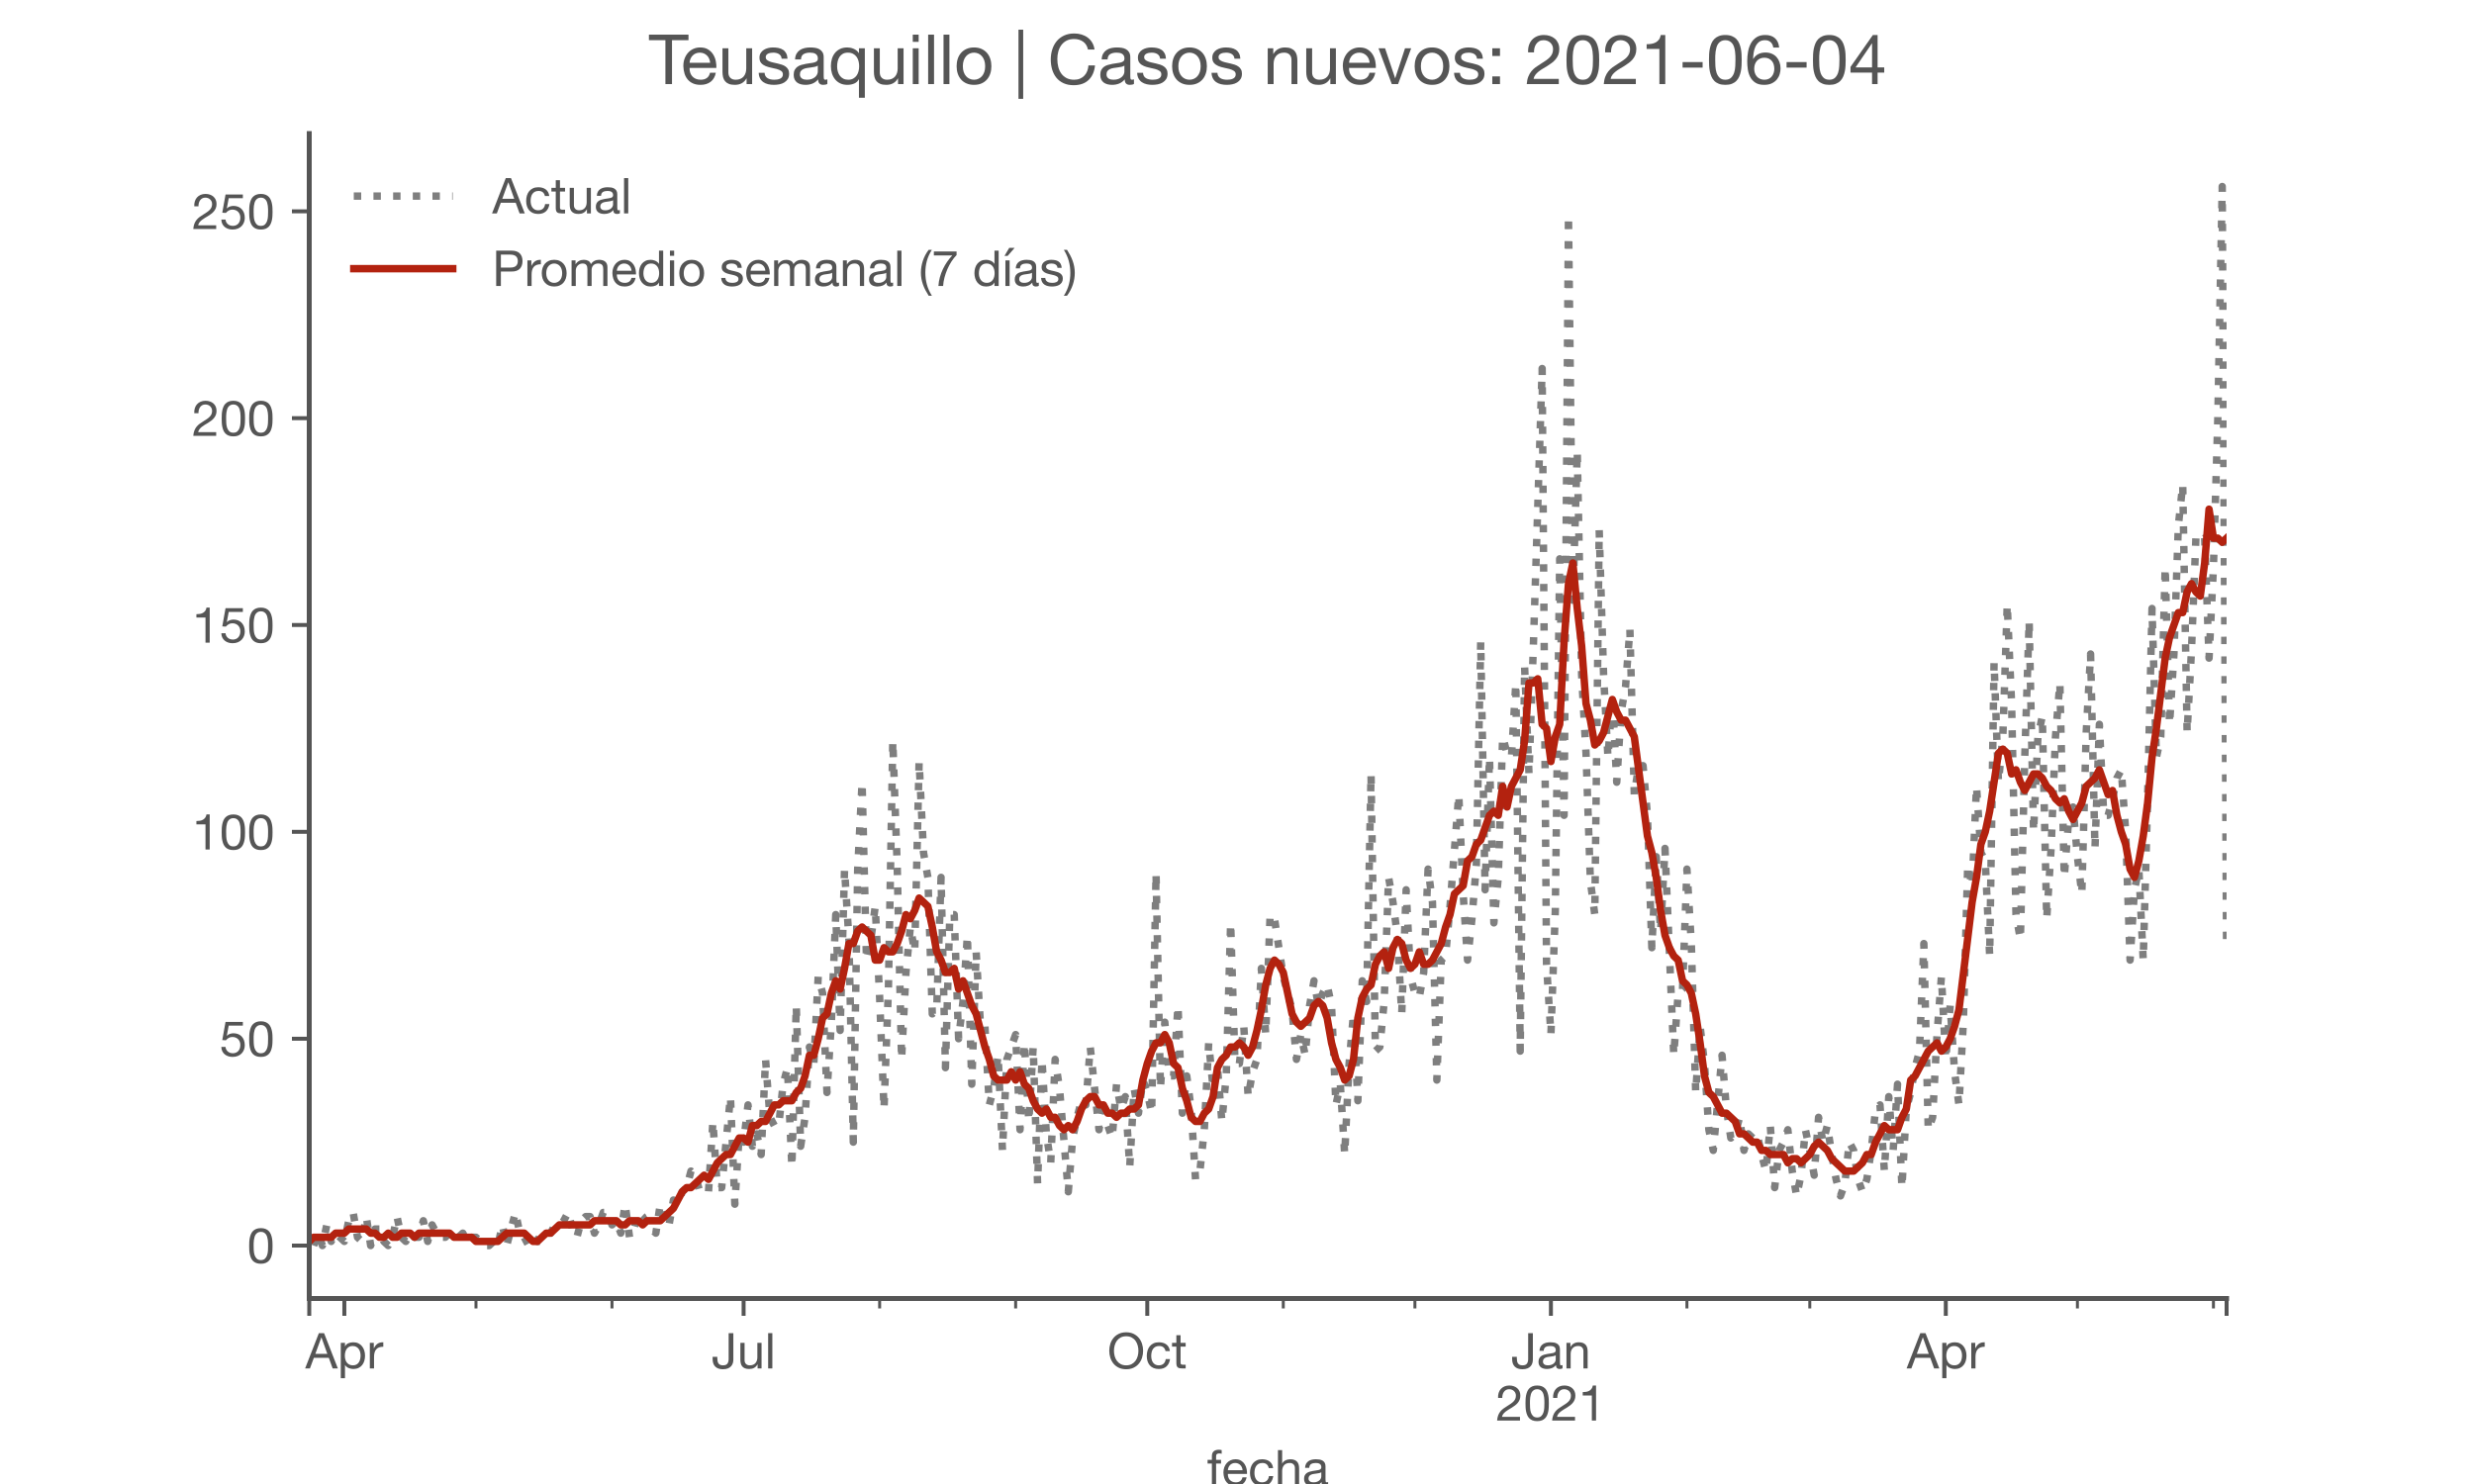 <?xml version="1.0" encoding="utf-8" standalone="no"?>
<!DOCTYPE svg PUBLIC "-//W3C//DTD SVG 1.1//EN"
  "http://www.w3.org/Graphics/SVG/1.1/DTD/svg11.dtd">
<!-- Created with matplotlib (https://matplotlib.org/) -->
<svg height="300pt" version="1.1" viewBox="0 0 500 300" width="500pt" xmlns="http://www.w3.org/2000/svg" xmlns:xlink="http://www.w3.org/1999/xlink">
 <defs>
  <style type="text/css">*{stroke-linecap:butt;stroke-linejoin:round;}</style>
 </defs>
 <g id="figure_1">
  <g id="patch_1">
   <path d="M 0 300 
L 500 300 
L 500 0 
L 0 0 
z
" style="fill:#ffffff;"/>
  </g>
  <g id="axes_1">
   <g id="patch_2">
    <path d="M 62.5 262.5 
L 450 262.5 
L 450 27 
L 62.5 27 
z
" style="fill:#ffffff;"/>
   </g>
   <g id="matplotlib.axis_1">
    <g id="xtick_1">
     <g id="line2d_1">
      <defs>
       <path d="M 0 0 
L 0 3.5 
" id="m6ef1619495" style="stroke:#555555;stroke-width:0.8;"/>
      </defs>
      <g>
       <use style="fill:#555555;stroke:#555555;stroke-width:0.8;" x="62.5" xlink:href="#m6ef1619495" y="262.5"/>
      </g>
     </g>
    </g>
    <g id="xtick_2">
     <g id="line2d_2">
      <g>
       <use style="fill:#555555;stroke:#555555;stroke-width:0.8;" x="69.594" xlink:href="#m6ef1619495" y="262.5"/>
      </g>
     </g>
     <g id="text_1">
      <!-- Apr -->
      <g style="fill:#555555;" transform="translate(61.724 276.641)scale(0.1 -0.1)">
       <defs>
        <path d="M 20.094 29.5 
L 32.203 62.797 
L 32.406 62.797 
L 44.297 29.5 
z
M 27.203 71.406 
L -0.594 0 
L 9.094 0 
L 17.094 21.5 
L 47.297 21.5 
L 55.094 0 
L 65.594 0 
L 37.703 71.406 
z
" id="HelveticaNeue-65"/>
        <path d="M 6.703 51.703 
L 6.703 -19.703 
L 15.203 -19.703 
L 15.203 6.906 
L 15.406 6.906 
Q 16.797 4.594 18.844 3.047 
Q 20.906 1.5 23.203 0.594 
Q 25.5 -0.297 27.844 -0.688 
Q 30.203 -1.094 32.094 -1.094 
Q 38 -1.094 42.453 1 
Q 46.906 3.094 49.844 6.75 
Q 52.797 10.406 54.25 15.297 
Q 55.703 20.203 55.703 25.703 
Q 55.703 31.203 54.203 36.094 
Q 52.703 41 49.75 44.75 
Q 46.797 48.5 42.344 50.703 
Q 37.906 52.906 31.906 52.906 
Q 26.5 52.906 22 50.953 
Q 17.5 49 15.406 44.703 
L 15.203 44.703 
L 15.203 51.703 
z
M 46.703 26.297 
Q 46.703 22.5 45.891 18.891 
Q 45.094 15.297 43.297 12.5 
Q 41.5 9.703 38.547 8 
Q 35.594 6.297 31.203 6.297 
Q 26.797 6.297 23.688 7.938 
Q 20.594 9.594 18.641 12.297 
Q 16.703 15 15.797 18.547 
Q 14.906 22.094 14.906 25.906 
Q 14.906 29.5 15.75 33 
Q 16.594 36.5 18.5 39.25 
Q 20.406 42 23.406 43.703 
Q 26.406 45.406 30.703 45.406 
Q 34.797 45.406 37.844 43.797 
Q 40.906 42.203 42.844 39.5 
Q 44.797 36.797 45.75 33.344 
Q 46.703 29.906 46.703 26.297 
z
" id="HelveticaNeue-112"/>
        <path d="M 6.094 51.703 
L 6.094 0 
L 14.594 0 
L 14.594 23 
Q 14.594 28 15.594 31.844 
Q 16.594 35.703 18.797 38.391 
Q 21 41.094 24.594 42.5 
Q 28.203 43.906 33.297 43.906 
L 33.297 52.906 
Q 26.406 53.094 21.906 50.094 
Q 17.406 47.094 14.297 40.797 
L 14.094 40.797 
L 14.094 51.703 
z
" id="HelveticaNeue-114"/>
       </defs>
       <use xlink:href="#HelveticaNeue-65"/>
       <use x="64.8" xlink:href="#HelveticaNeue-112"/>
       <use x="124.1" xlink:href="#HelveticaNeue-114"/>
      </g>
     </g>
    </g>
    <g id="xtick_3">
     <g id="line2d_3">
      <g>
       <use style="fill:#555555;stroke:#555555;stroke-width:0.8;" x="150.286" xlink:href="#m6ef1619495" y="262.5"/>
      </g>
     </g>
     <g id="text_2">
      <!-- Jul -->
      <g style="fill:#555555;" transform="translate(143.801 276.641)scale(0.1 -0.1)">
       <defs>
        <path d="M 44.094 17.797 
L 44.094 71.406 
L 34.594 71.406 
L 34.594 19.203 
Q 34.594 13.297 32.141 9.797 
Q 29.703 6.297 23.203 6.297 
Q 19.703 6.297 17.453 7.344 
Q 15.203 8.406 13.953 10.297 
Q 12.703 12.203 12.203 14.797 
Q 11.703 17.406 11.703 20.5 
L 11.703 23.5 
L 2.203 23.5 
L 2.203 19.094 
Q 2.203 8.906 7.594 3.656 
Q 13 -1.594 23 -1.594 
Q 29 -1.594 33.047 0.047 
Q 37.094 1.703 39.547 4.453 
Q 42 7.203 43.047 10.703 
Q 44.094 14.203 44.094 17.797 
z
" id="HelveticaNeue-74"/>
        <path d="M 49.203 0 
L 49.203 51.703 
L 40.703 51.703 
L 40.703 22.5 
Q 40.703 19 39.75 16.047 
Q 38.797 13.094 36.891 10.891 
Q 35 8.703 32.141 7.5 
Q 29.297 6.297 25.406 6.297 
Q 20.5 6.297 17.703 9.094 
Q 14.906 11.906 14.906 16.703 
L 14.906 51.703 
L 6.406 51.703 
L 6.406 17.703 
Q 6.406 13.5 7.25 10.047 
Q 8.094 6.594 10.188 4.094 
Q 12.297 1.594 15.688 0.25 
Q 19.094 -1.094 24.203 -1.094 
Q 29.906 -1.094 34.094 1.156 
Q 38.297 3.406 41 8.203 
L 41.203 8.203 
L 41.203 0 
z
" id="HelveticaNeue-117"/>
        <path d="M 6.906 71.406 
L 6.906 0 
L 15.406 0 
L 15.406 71.406 
z
" id="HelveticaNeue-108"/>
       </defs>
       <use xlink:href="#HelveticaNeue-74"/>
       <use x="51.9" xlink:href="#HelveticaNeue-117"/>
       <use x="107.5" xlink:href="#HelveticaNeue-108"/>
      </g>
     </g>
    </g>
    <g id="xtick_4">
     <g id="line2d_4">
      <g>
       <use style="fill:#555555;stroke:#555555;stroke-width:0.8;" x="231.865" xlink:href="#m6ef1619495" y="262.5"/>
      </g>
     </g>
     <g id="text_3">
      <!-- Oct -->
      <g style="fill:#555555;" transform="translate(223.805 276.641)scale(0.1 -0.1)">
       <defs>
        <path d="M 13.297 35.703 
Q 13.297 41.094 14.688 46.344 
Q 16.094 51.594 19.094 55.797 
Q 22.094 60 26.797 62.547 
Q 31.5 65.094 38 65.094 
Q 44.5 65.094 49.203 62.547 
Q 53.906 60 56.906 55.797 
Q 59.906 51.594 61.297 46.344 
Q 62.703 41.094 62.703 35.703 
Q 62.703 30.297 61.297 25.047 
Q 59.906 19.797 56.906 15.594 
Q 53.906 11.406 49.203 8.844 
Q 44.5 6.297 38 6.297 
Q 31.5 6.297 26.797 8.844 
Q 22.094 11.406 19.094 15.594 
Q 16.094 19.797 14.688 25.047 
Q 13.297 30.297 13.297 35.703 
z
M 3.797 35.703 
Q 3.797 28.406 5.938 21.656 
Q 8.094 14.906 12.391 9.703 
Q 16.703 4.5 23.094 1.453 
Q 29.5 -1.594 38 -1.594 
Q 46.5 -1.594 52.891 1.453 
Q 59.297 4.5 63.594 9.703 
Q 67.906 14.906 70.047 21.656 
Q 72.203 28.406 72.203 35.703 
Q 72.203 43 70.047 49.75 
Q 67.906 56.5 63.594 61.703 
Q 59.297 66.906 52.891 70 
Q 46.5 73.094 38 73.094 
Q 29.5 73.094 23.094 70 
Q 16.703 66.906 12.391 61.703 
Q 8.094 56.5 5.938 49.75 
Q 3.797 43 3.797 35.703 
z
" id="HelveticaNeue-79"/>
        <path d="M 41.5 35.094 
L 50.297 35.094 
Q 49.797 39.703 47.891 43.047 
Q 46 46.406 43.047 48.594 
Q 40.094 50.797 36.25 51.844 
Q 32.406 52.906 28 52.906 
Q 21.906 52.906 17.297 50.75 
Q 12.703 48.594 9.641 44.844 
Q 6.594 41.094 5.094 36.047 
Q 3.594 31 3.594 25.203 
Q 3.594 19.406 5.141 14.547 
Q 6.703 9.703 9.75 6.203 
Q 12.797 2.703 17.344 0.797 
Q 21.906 -1.094 27.797 -1.094 
Q 37.703 -1.094 43.453 4.094 
Q 49.203 9.297 50.594 18.906 
L 41.906 18.906 
Q 41.094 12.906 37.547 9.594 
Q 34 6.297 27.703 6.297 
Q 23.703 6.297 20.797 7.891 
Q 17.906 9.5 16.094 12.141 
Q 14.297 14.797 13.438 18.188 
Q 12.594 21.594 12.594 25.203 
Q 12.594 29.094 13.391 32.75 
Q 14.203 36.406 16.047 39.203 
Q 17.906 42 21 43.703 
Q 24.094 45.406 28.703 45.406 
Q 34.094 45.406 37.297 42.703 
Q 40.5 40 41.5 35.094 
z
" id="HelveticaNeue-99"/>
        <path d="M 18.203 51.703 
L 18.203 67.203 
L 9.703 67.203 
L 9.703 51.703 
L 0.906 51.703 
L 0.906 44.203 
L 9.703 44.203 
L 9.703 11.297 
Q 9.703 7.703 10.391 5.5 
Q 11.094 3.297 12.547 2.094 
Q 14 0.906 16.344 0.453 
Q 18.703 0 22 0 
L 28.5 0 
L 28.5 7.5 
L 24.594 7.5 
Q 22.594 7.5 21.344 7.641 
Q 20.094 7.797 19.391 8.297 
Q 18.703 8.797 18.453 9.688 
Q 18.203 10.594 18.203 12.094 
L 18.203 44.203 
L 28.5 44.203 
L 28.5 51.703 
z
" id="HelveticaNeue-116"/>
       </defs>
       <use xlink:href="#HelveticaNeue-79"/>
       <use x="76" xlink:href="#HelveticaNeue-99"/>
       <use x="129.7" xlink:href="#HelveticaNeue-116"/>
      </g>
     </g>
    </g>
    <g id="xtick_5">
     <g id="line2d_5">
      <g>
       <use style="fill:#555555;stroke:#555555;stroke-width:0.8;" x="313.444" xlink:href="#m6ef1619495" y="262.5"/>
      </g>
     </g>
     <g id="text_4">
      <!-- Jan -->
      <g style="fill:#555555;" transform="translate(305.384 276.641)scale(0.1 -0.1)">
       <defs>
        <path d="M 52.203 0.203 
Q 50 -1.094 46.094 -1.094 
Q 42.797 -1.094 40.844 0.75 
Q 38.906 2.594 38.906 6.797 
Q 35.406 2.594 30.75 0.75 
Q 26.094 -1.094 20.703 -1.094 
Q 17.203 -1.094 14.047 -0.297 
Q 10.906 0.5 8.594 2.203 
Q 6.297 3.906 4.938 6.656 
Q 3.594 9.406 3.594 13.297 
Q 3.594 17.703 5.094 20.5 
Q 6.594 23.297 9.047 25.047 
Q 11.5 26.797 14.641 27.688 
Q 17.797 28.594 21.094 29.203 
Q 24.594 29.906 27.75 30.25 
Q 30.906 30.594 33.297 31.25 
Q 35.703 31.906 37.094 33.156 
Q 38.5 34.406 38.5 36.797 
Q 38.5 39.594 37.453 41.297 
Q 36.406 43 34.75 43.891 
Q 33.094 44.797 31.047 45.094 
Q 29 45.406 27 45.406 
Q 21.594 45.406 18 43.344 
Q 14.406 41.297 14.094 35.594 
L 5.594 35.594 
Q 5.797 40.406 7.594 43.703 
Q 9.406 47 12.406 49.047 
Q 15.406 51.094 19.25 52 
Q 23.094 52.906 27.5 52.906 
Q 31 52.906 34.453 52.406 
Q 37.906 51.906 40.703 50.344 
Q 43.5 48.797 45.203 46 
Q 46.906 43.203 46.906 38.703 
L 46.906 12.094 
Q 46.906 9.094 47.25 7.688 
Q 47.594 6.297 49.594 6.297 
Q 50.703 6.297 52.203 6.797 
z
M 38.406 26.703 
Q 36.797 25.5 34.188 24.953 
Q 31.594 24.406 28.75 24.047 
Q 25.906 23.703 23 23.25 
Q 20.094 22.797 17.797 21.797 
Q 15.5 20.797 14.047 18.938 
Q 12.594 17.094 12.594 13.906 
Q 12.594 11.797 13.438 10.344 
Q 14.297 8.906 15.641 8 
Q 17 7.094 18.797 6.688 
Q 20.594 6.297 22.594 6.297 
Q 26.797 6.297 29.797 7.438 
Q 32.797 8.594 34.688 10.344 
Q 36.594 12.094 37.5 14.141 
Q 38.406 16.203 38.406 18 
z
" id="HelveticaNeue-97"/>
        <path d="M 6.406 51.703 
L 6.406 0 
L 14.906 0 
L 14.906 29.203 
Q 14.906 32.703 15.844 35.641 
Q 16.797 38.594 18.688 40.797 
Q 20.594 43 23.438 44.203 
Q 26.297 45.406 30.203 45.406 
Q 35.094 45.406 37.891 42.594 
Q 40.703 39.797 40.703 35 
L 40.703 0 
L 49.203 0 
L 49.203 34 
Q 49.203 38.203 48.344 41.641 
Q 47.5 45.094 45.391 47.594 
Q 43.297 50.094 39.891 51.5 
Q 36.5 52.906 31.406 52.906 
Q 19.906 52.906 14.594 43.5 
L 14.406 43.5 
L 14.406 51.703 
z
" id="HelveticaNeue-110"/>
       </defs>
       <use xlink:href="#HelveticaNeue-74"/>
       <use x="51.9" xlink:href="#HelveticaNeue-97"/>
       <use x="105.6" xlink:href="#HelveticaNeue-110"/>
      </g>
      <!-- 2021 -->
      <g style="fill:#555555;" transform="translate(302.325 287.18)scale(0.1 -0.1)">
       <defs>
        <path d="M 4.406 45.797 
L 12.906 45.797 
Q 12.797 49 13.547 52.141 
Q 14.297 55.297 16 57.797 
Q 17.703 60.297 20.344 61.844 
Q 23 63.406 26.703 63.406 
Q 29.5 63.406 32 62.5 
Q 34.5 61.594 36.344 59.891 
Q 38.203 58.203 39.297 55.844 
Q 40.406 53.5 40.406 50.594 
Q 40.406 46.906 39.25 44.094 
Q 38.094 41.297 35.844 38.891 
Q 33.594 36.5 30.188 34.141 
Q 26.797 31.797 22.297 29 
Q 18.594 26.797 15.188 24.297 
Q 11.797 21.797 9.094 18.5 
Q 6.406 15.203 4.656 10.75 
Q 2.906 6.297 2.406 0 
L 48.703 0 
L 48.703 7.5 
L 12.297 7.5 
Q 12.906 10.797 14.844 13.344 
Q 16.797 15.906 19.547 18.094 
Q 22.297 20.297 25.594 22.25 
Q 28.906 24.203 32.203 26.203 
Q 35.5 28.297 38.594 30.594 
Q 41.703 32.906 44.094 35.75 
Q 46.5 38.594 47.953 42.188 
Q 49.406 45.797 49.406 50.5 
Q 49.406 55.5 47.656 59.297 
Q 45.906 63.094 42.906 65.641 
Q 39.906 68.203 35.844 69.547 
Q 31.797 70.906 27.203 70.906 
Q 21.594 70.906 17.188 69 
Q 12.797 67.094 9.844 63.75 
Q 6.906 60.406 5.5 55.797 
Q 4.094 51.203 4.406 45.797 
z
" id="HelveticaNeue-50"/>
        <path d="M 13.203 34.906 
Q 13.203 37.5 13.25 40.641 
Q 13.297 43.797 13.75 46.938 
Q 14.203 50.094 15.047 53.094 
Q 15.906 56.094 17.547 58.344 
Q 19.203 60.594 21.703 62 
Q 24.203 63.406 27.797 63.406 
Q 31.406 63.406 33.906 62 
Q 36.406 60.594 38.047 58.344 
Q 39.703 56.094 40.547 53.094 
Q 41.406 50.094 41.844 46.938 
Q 42.297 43.797 42.344 40.641 
Q 42.406 37.5 42.406 34.906 
Q 42.406 30.906 42.156 25.953 
Q 41.906 21 40.547 16.641 
Q 39.203 12.297 36.203 9.297 
Q 33.203 6.297 27.797 6.297 
Q 22.406 6.297 19.406 9.297 
Q 16.406 12.297 15.047 16.641 
Q 13.703 21 13.453 25.953 
Q 13.203 30.906 13.203 34.906 
z
M 4.203 34.797 
Q 4.203 30.906 4.391 26.703 
Q 4.594 22.5 5.391 18.5 
Q 6.203 14.5 7.703 10.953 
Q 9.203 7.406 11.797 4.703 
Q 14.406 2 18.344 0.453 
Q 22.297 -1.094 27.797 -1.094 
Q 33.406 -1.094 37.297 0.453 
Q 41.203 2 43.797 4.703 
Q 46.406 7.406 47.906 10.953 
Q 49.406 14.5 50.203 18.5 
Q 51 22.5 51.203 26.703 
Q 51.406 30.906 51.406 34.797 
Q 51.406 38.703 51.203 42.891 
Q 51 47.094 50.203 51.094 
Q 49.406 55.094 47.906 58.688 
Q 46.406 62.297 43.797 65 
Q 41.203 67.703 37.25 69.297 
Q 33.297 70.906 27.797 70.906 
Q 22.297 70.906 18.344 69.297 
Q 14.406 67.703 11.797 65 
Q 9.203 62.297 7.703 58.688 
Q 6.203 55.094 5.391 51.094 
Q 4.594 47.094 4.391 42.891 
Q 4.203 38.703 4.203 34.797 
z
" id="HelveticaNeue-48"/>
        <path d="M 35.594 0 
L 35.594 70.906 
L 29.094 70.906 
Q 28.406 66.906 26.5 64.297 
Q 24.594 61.703 21.844 60.203 
Q 19.094 58.703 15.688 58.141 
Q 12.297 57.594 8.703 57.594 
L 8.703 50.797 
L 27.094 50.797 
L 27.094 0 
z
" id="HelveticaNeue-49"/>
       </defs>
       <use xlink:href="#HelveticaNeue-50"/>
       <use x="55.6" xlink:href="#HelveticaNeue-48"/>
       <use x="111.2" xlink:href="#HelveticaNeue-50"/>
       <use x="166.8" xlink:href="#HelveticaNeue-49"/>
      </g>
     </g>
    </g>
    <g id="xtick_6">
     <g id="line2d_6">
      <g>
       <use style="fill:#555555;stroke:#555555;stroke-width:0.8;" x="393.249" xlink:href="#m6ef1619495" y="262.5"/>
      </g>
     </g>
     <g id="text_5">
      <!-- Apr -->
      <g style="fill:#555555;" transform="translate(385.38 276.641)scale(0.1 -0.1)">
       <use xlink:href="#HelveticaNeue-65"/>
       <use x="64.8" xlink:href="#HelveticaNeue-112"/>
       <use x="124.1" xlink:href="#HelveticaNeue-114"/>
      </g>
     </g>
    </g>
    <g id="xtick_7">
     <g id="line2d_7">
      <g>
       <use style="fill:#555555;stroke:#555555;stroke-width:0.8;" x="450" xlink:href="#m6ef1619495" y="262.5"/>
      </g>
     </g>
    </g>
    <g id="xtick_8">
     <g id="line2d_8">
      <defs>
       <path d="M 0 0 
L 0 2 
" id="m4483b31ad2" style="stroke:#555555;stroke-width:0.6;"/>
      </defs>
      <g>
       <use style="fill:#555555;stroke:#555555;stroke-width:0.6;" x="96.196" xlink:href="#m4483b31ad2" y="262.5"/>
      </g>
     </g>
    </g>
    <g id="xtick_9">
     <g id="line2d_9">
      <g>
       <use style="fill:#555555;stroke:#555555;stroke-width:0.6;" x="123.684" xlink:href="#m4483b31ad2" y="262.5"/>
      </g>
     </g>
    </g>
    <g id="xtick_10">
     <g id="line2d_10">
      <g>
       <use style="fill:#555555;stroke:#555555;stroke-width:0.6;" x="177.775" xlink:href="#m4483b31ad2" y="262.5"/>
      </g>
     </g>
    </g>
    <g id="xtick_11">
     <g id="line2d_11">
      <g>
       <use style="fill:#555555;stroke:#555555;stroke-width:0.6;" x="205.263" xlink:href="#m4483b31ad2" y="262.5"/>
      </g>
     </g>
    </g>
    <g id="xtick_12">
     <g id="line2d_12">
      <g>
       <use style="fill:#555555;stroke:#555555;stroke-width:0.6;" x="259.354" xlink:href="#m4483b31ad2" y="262.5"/>
      </g>
     </g>
    </g>
    <g id="xtick_13">
     <g id="line2d_13">
      <g>
       <use style="fill:#555555;stroke:#555555;stroke-width:0.6;" x="285.955" xlink:href="#m4483b31ad2" y="262.5"/>
      </g>
     </g>
    </g>
    <g id="xtick_14">
     <g id="line2d_14">
      <g>
       <use style="fill:#555555;stroke:#555555;stroke-width:0.6;" x="340.932" xlink:href="#m4483b31ad2" y="262.5"/>
      </g>
     </g>
    </g>
    <g id="xtick_15">
     <g id="line2d_15">
      <g>
       <use style="fill:#555555;stroke:#555555;stroke-width:0.6;" x="365.761" xlink:href="#m4483b31ad2" y="262.5"/>
      </g>
     </g>
    </g>
    <g id="xtick_16">
     <g id="line2d_16">
      <g>
       <use style="fill:#555555;stroke:#555555;stroke-width:0.6;" x="419.851" xlink:href="#m4483b31ad2" y="262.5"/>
      </g>
     </g>
    </g>
    <g id="xtick_17">
     <g id="line2d_17">
      <g>
       <use style="fill:#555555;stroke:#555555;stroke-width:0.6;" x="447.34" xlink:href="#m4483b31ad2" y="262.5"/>
      </g>
     </g>
    </g>
    <g id="text_6">
     <!-- fecha -->
     <g style="fill:#555555;" transform="translate(243.935 300.291)scale(0.1 -0.1)">
      <defs>
       <path d="M 9.906 44.203 
L 9.906 0 
L 18.406 0 
L 18.406 44.203 
L 28.406 44.203 
L 28.406 51.703 
L 18.406 51.703 
L 18.406 58.906 
Q 18.406 62.297 20.094 63.5 
Q 21.797 64.703 24.906 64.703 
Q 26 64.703 27.297 64.547 
Q 28.594 64.406 29.703 64 
L 29.703 71.406 
Q 28.5 71.797 26.953 72 
Q 25.406 72.203 24.203 72.203 
Q 17.203 72.203 13.547 68.953 
Q 9.906 65.703 9.906 59.406 
L 9.906 51.703 
L 1.203 51.703 
L 1.203 44.203 
z
" id="HelveticaNeue-102"/>
       <path d="M 42.297 30.797 
L 12.594 30.797 
Q 12.797 33.797 13.891 36.438 
Q 15 39.094 16.891 41.094 
Q 18.797 43.094 21.438 44.25 
Q 24.094 45.406 27.406 45.406 
Q 30.594 45.406 33.25 44.25 
Q 35.906 43.094 37.844 41.141 
Q 39.797 39.203 40.938 36.5 
Q 42.094 33.797 42.297 30.797 
z
M 50.5 16.406 
L 42.094 16.406 
Q 41 11.297 37.547 8.797 
Q 34.094 6.297 28.703 6.297 
Q 24.5 6.297 21.391 7.688 
Q 18.297 9.094 16.297 11.438 
Q 14.297 13.797 13.391 16.844 
Q 12.5 19.906 12.594 23.297 
L 51.297 23.297 
Q 51.5 28 50.453 33.203 
Q 49.406 38.406 46.656 42.797 
Q 43.906 47.203 39.344 50.047 
Q 34.797 52.906 27.906 52.906 
Q 22.594 52.906 18.141 50.906 
Q 13.703 48.906 10.453 45.297 
Q 7.203 41.703 5.391 36.797 
Q 3.594 31.906 3.594 26 
Q 3.797 20.094 5.344 15.094 
Q 6.906 10.094 10 6.5 
Q 13.094 2.906 17.641 0.906 
Q 22.203 -1.094 28.406 -1.094 
Q 37.203 -1.094 43 3.297 
Q 48.797 7.703 50.5 16.406 
z
" id="HelveticaNeue-101"/>
       <path d="M 6.406 71.406 
L 6.406 0 
L 14.906 0 
L 14.906 29.203 
Q 14.906 32.703 15.844 35.641 
Q 16.797 38.594 18.688 40.797 
Q 20.594 43 23.438 44.203 
Q 26.297 45.406 30.203 45.406 
Q 35.094 45.406 37.891 42.594 
Q 40.703 39.797 40.703 35 
L 40.703 0 
L 49.203 0 
L 49.203 34 
Q 49.203 38.203 48.344 41.641 
Q 47.5 45.094 45.391 47.594 
Q 43.297 50.094 39.891 51.5 
Q 36.5 52.906 31.406 52.906 
Q 29.094 52.906 26.641 52.406 
Q 24.203 51.906 21.953 50.844 
Q 19.703 49.797 17.891 48.141 
Q 16.094 46.5 15.094 44.094 
L 14.906 44.094 
L 14.906 71.406 
z
" id="HelveticaNeue-104"/>
      </defs>
      <use xlink:href="#HelveticaNeue-102"/>
      <use x="29.6" xlink:href="#HelveticaNeue-101"/>
      <use x="83.3" xlink:href="#HelveticaNeue-99"/>
      <use x="137" xlink:href="#HelveticaNeue-104"/>
      <use x="192.6" xlink:href="#HelveticaNeue-97"/>
     </g>
    </g>
   </g>
   <g id="matplotlib.axis_2">
    <g id="ytick_1">
     <g id="line2d_18">
      <defs>
       <path d="M 0 0 
L -3.5 0 
" id="m7fca8ccb4e" style="stroke:#555555;stroke-width:0.8;"/>
      </defs>
      <g>
       <use style="fill:#555555;stroke:#555555;stroke-width:0.8;" x="62.5" xlink:href="#m7fca8ccb4e" y="251.795"/>
      </g>
     </g>
     <g id="text_7">
      <!-- 0 -->
      <g style="fill:#555555;" transform="translate(49.941 255.366)scale(0.1 -0.1)">
       <use xlink:href="#HelveticaNeue-48"/>
      </g>
     </g>
    </g>
    <g id="ytick_2">
     <g id="line2d_19">
      <g>
       <use style="fill:#555555;stroke:#555555;stroke-width:0.8;" x="62.5" xlink:href="#m7fca8ccb4e" y="209.981"/>
      </g>
     </g>
     <g id="text_8">
      <!-- 50 -->
      <g style="fill:#555555;" transform="translate(44.381 213.551)scale(0.1 -0.1)">
       <defs>
        <path d="M 47 62.203 
L 47 69.703 
L 12 69.703 
L 5.406 32.906 
L 12.703 32.5 
Q 15.203 35.5 18.453 37.344 
Q 21.703 39.203 25.906 39.203 
Q 29.5 39.203 32.453 38 
Q 35.406 36.797 37.5 34.641 
Q 39.594 32.5 40.75 29.547 
Q 41.906 26.594 41.906 23.094 
Q 41.906 18.906 40.703 15.75 
Q 39.5 12.594 37.453 10.5 
Q 35.406 8.406 32.656 7.344 
Q 29.906 6.297 26.906 6.297 
Q 23.703 6.297 21.047 7.25 
Q 18.406 8.203 16.453 9.953 
Q 14.5 11.703 13.344 14.047 
Q 12.203 16.406 12 19.094 
L 3.5 19.094 
Q 3.594 14.297 5.391 10.5 
Q 7.203 6.703 10.297 4.141 
Q 13.406 1.594 17.453 0.25 
Q 21.5 -1.094 26.094 -1.094 
Q 32.297 -1.094 36.938 0.844 
Q 41.594 2.797 44.688 6.094 
Q 47.797 9.406 49.344 13.656 
Q 50.906 17.906 50.906 22.406 
Q 50.906 28.5 49.094 33.047 
Q 47.297 37.594 44.188 40.641 
Q 41.094 43.703 36.891 45.203 
Q 32.703 46.703 28 46.703 
Q 24.406 46.703 20.75 45.453 
Q 17.094 44.203 14.797 41.594 
L 14.594 41.797 
L 18.406 62.203 
z
" id="HelveticaNeue-53"/>
       </defs>
       <use xlink:href="#HelveticaNeue-53"/>
       <use x="55.6" xlink:href="#HelveticaNeue-48"/>
      </g>
     </g>
    </g>
    <g id="ytick_3">
     <g id="line2d_20">
      <g>
       <use style="fill:#555555;stroke:#555555;stroke-width:0.8;" x="62.5" xlink:href="#m7fca8ccb4e" y="168.166"/>
      </g>
     </g>
     <g id="text_9">
      <!-- 100 -->
      <g style="fill:#555555;" transform="translate(38.822 171.737)scale(0.1 -0.1)">
       <use xlink:href="#HelveticaNeue-49"/>
       <use x="55.6" xlink:href="#HelveticaNeue-48"/>
       <use x="111.2" xlink:href="#HelveticaNeue-48"/>
      </g>
     </g>
    </g>
    <g id="ytick_4">
     <g id="line2d_21">
      <g>
       <use style="fill:#555555;stroke:#555555;stroke-width:0.8;" x="62.5" xlink:href="#m7fca8ccb4e" y="126.352"/>
      </g>
     </g>
     <g id="text_10">
      <!-- 150 -->
      <g style="fill:#555555;" transform="translate(38.822 129.922)scale(0.1 -0.1)">
       <use xlink:href="#HelveticaNeue-49"/>
       <use x="55.6" xlink:href="#HelveticaNeue-53"/>
       <use x="111.2" xlink:href="#HelveticaNeue-48"/>
      </g>
     </g>
    </g>
    <g id="ytick_5">
     <g id="line2d_22">
      <g>
       <use style="fill:#555555;stroke:#555555;stroke-width:0.8;" x="62.5" xlink:href="#m7fca8ccb4e" y="84.537"/>
      </g>
     </g>
     <g id="text_11">
      <!-- 200 -->
      <g style="fill:#555555;" transform="translate(38.822 88.107)scale(0.1 -0.1)">
       <use xlink:href="#HelveticaNeue-50"/>
       <use x="55.6" xlink:href="#HelveticaNeue-48"/>
       <use x="111.2" xlink:href="#HelveticaNeue-48"/>
      </g>
     </g>
    </g>
    <g id="ytick_6">
     <g id="line2d_23">
      <g>
       <use style="fill:#555555;stroke:#555555;stroke-width:0.8;" x="62.5" xlink:href="#m7fca8ccb4e" y="42.722"/>
      </g>
     </g>
     <g id="text_12">
      <!-- 250 -->
      <g style="fill:#555555;" transform="translate(38.822 46.293)scale(0.1 -0.1)">
       <use xlink:href="#HelveticaNeue-50"/>
       <use x="55.6" xlink:href="#HelveticaNeue-53"/>
       <use x="111.2" xlink:href="#HelveticaNeue-48"/>
      </g>
     </g>
    </g>
   </g>
   <g id="line2d_24">
    <path clip-path="url(#p80da9dc31c)" d="M 63.387 251.795 
L 64.273 249.287 
L 65.16 251.795 
L 66.047 247.614 
L 66.934 250.959 
L 67.82 249.287 
L 69.594 250.959 
L 70.481 246.778 
L 71.367 245.105 
L 72.254 250.123 
L 73.141 250.959 
L 74.027 245.941 
L 74.914 251.795 
L 75.801 248.45 
L 76.688 248.45 
L 77.574 250.959 
L 78.461 251.795 
L 79.348 250.123 
L 80.235 245.941 
L 81.121 250.123 
L 82.008 250.959 
L 82.895 249.287 
L 83.781 250.123 
L 84.668 250.123 
L 85.555 246.778 
L 86.442 250.959 
L 87.328 247.614 
L 88.215 249.287 
L 89.102 250.123 
L 89.989 250.123 
L 90.875 249.287 
L 91.762 249.287 
L 92.649 250.123 
L 93.535 249.287 
L 94.422 250.959 
L 95.309 250.123 
L 96.196 250.123 
L 97.969 251.795 
L 98.856 251.795 
L 99.743 250.959 
L 100.629 251.795 
L 101.516 247.614 
L 102.403 251.795 
L 104.176 245.105 
L 105.063 249.287 
L 105.95 250.123 
L 106.836 251.795 
L 107.723 250.123 
L 108.61 250.959 
L 109.497 250.959 
L 111.27 249.287 
L 112.157 247.614 
L 113.043 247.614 
L 113.93 246.778 
L 114.817 245.105 
L 115.704 248.45 
L 116.59 250.123 
L 117.477 246.778 
L 118.364 245.941 
L 119.251 245.941 
L 120.137 249.287 
L 121.024 247.614 
L 121.911 245.105 
L 122.797 245.105 
L 123.684 247.614 
L 124.571 246.778 
L 125.458 249.287 
L 126.344 243.433 
L 127.231 250.123 
L 128.118 248.45 
L 129.005 245.105 
L 129.891 245.941 
L 130.778 247.614 
L 132.551 249.287 
L 133.438 243.433 
L 134.325 247.614 
L 135.212 247.614 
L 136.098 242.596 
L 136.985 243.433 
L 137.872 240.924 
L 138.759 240.087 
L 139.645 236.742 
L 140.532 237.578 
L 141.419 240.924 
L 143.192 240.924 
L 144.079 226.707 
L 144.966 240.087 
L 145.852 240.087 
L 147.626 221.689 
L 148.513 243.433 
L 149.399 229.216 
L 150.286 230.888 
L 151.173 223.362 
L 152.059 231.724 
L 152.946 229.216 
L 153.833 233.397 
L 154.72 214.162 
L 155.606 225.87 
L 156.493 227.543 
L 157.38 227.543 
L 158.267 219.18 
L 159.153 215.835 
L 160.04 235.906 
L 160.927 203.29 
L 161.814 231.724 
L 162.7 225.87 
L 163.587 211.653 
L 164.474 214.999 
L 165.36 197.436 
L 166.247 200.782 
L 167.134 220.853 
L 168.021 206.636 
L 168.907 184.892 
L 169.794 208.308 
L 170.681 175.693 
L 171.568 189.91 
L 172.454 230.888 
L 173.341 175.693 
L 174.228 158.131 
L 175.114 194.091 
L 176.001 189.91 
L 176.888 183.219 
L 177.775 201.618 
L 178.661 224.198 
L 179.548 199.945 
L 180.435 149.768 
L 181.322 174.857 
L 182.208 214.162 
L 183.095 196.6 
L 183.982 187.401 
L 184.868 192.419 
L 185.755 153.949 
L 186.642 172.348 
L 187.529 177.365 
L 188.415 204.963 
L 189.302 204.127 
L 190.189 177.365 
L 191.076 215.835 
L 191.962 184.892 
L 192.849 184.892 
L 193.736 209.981 
L 194.622 202.454 
L 195.509 189.074 
L 196.396 219.18 
L 197.283 192.419 
L 198.169 207.472 
L 199.056 207.472 
L 199.943 223.362 
L 200.83 220.016 
L 201.716 213.326 
L 202.603 232.561 
L 203.49 214.162 
L 205.263 209.145 
L 206.15 228.379 
L 207.037 210.817 
L 207.923 226.707 
L 208.81 211.653 
L 209.697 239.251 
L 210.584 214.162 
L 211.47 229.216 
L 212.357 235.07 
L 213.244 214.162 
L 214.13 220.016 
L 215.904 240.924 
L 216.791 230.052 
L 217.677 225.87 
L 218.564 222.525 
L 219.451 223.362 
L 220.338 211.653 
L 222.111 228.379 
L 222.998 222.525 
L 223.884 227.543 
L 224.771 230.052 
L 225.658 219.18 
L 226.545 224.198 
L 227.431 221.689 
L 228.318 235.906 
L 229.205 220.016 
L 230.092 225.034 
L 230.978 218.344 
L 231.865 220.853 
L 232.752 225.034 
L 233.638 176.529 
L 234.525 220.016 
L 235.412 206.636 
L 236.299 217.507 
L 237.185 217.507 
L 238.072 203.29 
L 238.959 225.034 
L 239.846 217.507 
L 240.732 224.198 
L 241.619 238.415 
L 242.506 236.742 
L 243.392 228.379 
L 244.279 210.817 
L 245.166 220.016 
L 246.053 215.835 
L 246.939 226.707 
L 247.826 217.507 
L 248.713 186.565 
L 249.6 214.999 
L 250.486 214.999 
L 251.373 207.472 
L 252.26 221.689 
L 253.146 216.671 
L 254.033 214.162 
L 254.92 195.764 
L 255.807 209.145 
L 256.693 184.892 
L 257.58 185.728 
L 259.354 197.436 
L 261.127 204.127 
L 262.014 214.162 
L 262.9 209.145 
L 263.787 213.326 
L 264.674 203.29 
L 265.561 198.273 
L 266.447 203.29 
L 267.334 200.782 
L 268.221 199.109 
L 269.108 203.29 
L 269.994 223.362 
L 270.881 219.18 
L 271.768 233.397 
L 272.654 214.999 
L 273.541 204.963 
L 274.428 222.525 
L 275.315 198.273 
L 276.201 202.454 
L 277.088 156.458 
L 277.975 212.49 
L 278.862 211.653 
L 279.748 202.454 
L 280.635 177.365 
L 281.522 182.383 
L 282.408 189.074 
L 283.295 204.963 
L 284.182 179.874 
L 285.069 197.436 
L 285.955 200.782 
L 286.842 201.618 
L 287.729 196.6 
L 288.616 175.693 
L 289.502 182.383 
L 290.389 218.344 
L 291.276 194.091 
L 292.162 193.255 
L 293.049 183.219 
L 294.823 160.64 
L 295.709 180.711 
L 296.596 194.091 
L 297.483 185.728 
L 298.37 174.857 
L 299.256 129.697 
L 300.143 179.874 
L 301.03 153.113 
L 301.916 186.565 
L 302.803 177.365 
L 303.69 148.931 
L 304.577 152.277 
L 305.463 153.113 
L 306.35 138.06 
L 307.237 212.49 
L 308.124 134.714 
L 309.01 156.458 
L 309.897 130.533 
L 311.67 74.501 
L 312.557 194.928 
L 313.444 209.145 
L 314.331 184.056 
L 315.217 112.971 
L 316.104 164.821 
L 316.991 43.559 
L 317.878 121.334 
L 318.764 91.227 
L 319.651 136.387 
L 320.538 152.277 
L 321.424 178.202 
L 322.311 184.892 
L 323.198 107.117 
L 324.085 136.387 
L 324.971 153.113 
L 325.858 140.569 
L 326.745 158.131 
L 327.632 143.914 
L 328.518 138.896 
L 329.405 127.188 
L 330.292 160.64 
L 331.178 154.786 
L 332.065 154.786 
L 332.952 164.821 
L 333.839 191.582 
L 334.725 173.184 
L 335.612 188.237 
L 336.499 171.511 
L 338.272 213.326 
L 339.159 200.782 
L 340.046 199.945 
L 340.932 175.693 
L 341.819 190.746 
L 342.706 220.853 
L 343.593 207.472 
L 344.479 214.999 
L 345.366 228.379 
L 346.253 232.561 
L 348.026 213.326 
L 348.913 224.198 
L 349.8 230.052 
L 350.686 229.216 
L 351.573 225.87 
L 352.46 232.561 
L 353.347 229.216 
L 354.233 230.052 
L 355.12 229.216 
L 356.007 233.397 
L 356.894 236.742 
L 357.78 227.543 
L 358.667 240.087 
L 359.554 232.561 
L 360.441 230.888 
L 361.327 228.379 
L 362.214 236.742 
L 363.101 241.76 
L 363.987 237.578 
L 364.874 228.379 
L 365.761 232.561 
L 366.648 237.578 
L 367.534 225.87 
L 368.421 230.888 
L 369.308 227.543 
L 370.195 233.397 
L 371.081 238.415 
L 371.968 241.76 
L 372.855 239.251 
L 373.741 230.888 
L 374.628 232.561 
L 375.515 238.415 
L 376.402 240.924 
L 377.288 238.415 
L 378.175 232.561 
L 379.062 224.198 
L 379.949 223.362 
L 380.835 236.742 
L 381.722 221.689 
L 382.609 232.561 
L 383.495 219.18 
L 384.382 240.087 
L 385.269 224.198 
L 386.156 220.853 
L 387.042 215.835 
L 387.929 212.49 
L 388.816 190.746 
L 389.703 228.379 
L 390.589 225.87 
L 391.476 209.145 
L 392.363 197.436 
L 393.249 214.162 
L 394.136 203.29 
L 395.023 216.671 
L 395.91 223.362 
L 396.796 206.636 
L 397.683 174.857 
L 398.57 179.038 
L 399.457 158.967 
L 400.343 172.348 
L 401.23 174.02 
L 402.117 193.255 
L 403.003 133.878 
L 403.89 158.131 
L 404.777 148.931 
L 405.664 122.17 
L 406.55 142.241 
L 407.437 184.892 
L 408.324 189.91 
L 409.211 153.113 
L 410.097 125.515 
L 410.984 168.166 
L 411.871 148.931 
L 412.757 144.75 
L 413.644 185.728 
L 414.531 171.511 
L 415.418 148.931 
L 416.304 138.06 
L 417.191 177.365 
L 418.078 165.657 
L 418.965 163.148 
L 419.851 173.184 
L 420.738 180.711 
L 421.625 148.095 
L 422.511 132.206 
L 423.398 171.511 
L 424.285 146.423 
L 425.172 164.821 
L 426.058 164.821 
L 426.945 161.476 
L 427.832 157.294 
L 428.719 155.622 
L 429.605 168.166 
L 430.492 194.091 
L 431.379 179.874 
L 432.265 175.693 
L 433.152 194.091 
L 434.039 161.476 
L 434.926 123.006 
L 435.812 153.113 
L 436.699 148.931 
L 437.586 114.643 
L 438.473 146.423 
L 439.359 132.206 
L 440.246 106.281 
L 441.133 97.918 
L 442.019 148.095 
L 442.906 131.369 
L 443.793 108.789 
L 444.68 109.626 
L 445.566 108.789 
L 446.453 133.042 
L 447.34 114.643 
L 448.227 84.537 
L 449.113 37.705 
L 450 191.582 
L 450 191.582 
" style="fill:none;stroke:#000000;stroke-dasharray:1.5,2.475;stroke-dashoffset:0;stroke-opacity:0.5;stroke-width:1.5;"/>
   </g>
   <g id="line2d_25">
    <path clip-path="url(#p80da9dc31c)" d="M 62.5 250.959 
L 63.387 250.123 
L 66.934 250.123 
L 67.82 249.287 
L 69.594 249.287 
L 70.481 248.45 
L 74.027 248.45 
L 74.914 249.287 
L 75.801 249.287 
L 76.688 250.123 
L 77.574 250.123 
L 78.461 249.287 
L 79.348 250.123 
L 80.235 250.123 
L 81.121 249.287 
L 82.895 249.287 
L 83.781 250.123 
L 84.668 249.287 
L 90.875 249.287 
L 91.762 250.123 
L 95.309 250.123 
L 96.196 250.959 
L 100.629 250.959 
L 102.403 249.287 
L 105.95 249.287 
L 107.723 250.959 
L 108.61 250.959 
L 110.383 249.287 
L 111.27 249.287 
L 113.043 247.614 
L 119.251 247.614 
L 120.137 246.778 
L 124.571 246.778 
L 125.458 247.614 
L 126.344 247.614 
L 127.231 246.778 
L 129.005 246.778 
L 129.891 247.614 
L 130.778 246.778 
L 133.438 246.778 
L 136.098 244.269 
L 137.872 240.924 
L 138.759 240.087 
L 139.645 240.087 
L 142.305 237.578 
L 143.192 238.415 
L 144.966 235.07 
L 146.739 233.397 
L 147.626 233.397 
L 149.399 230.052 
L 150.286 230.052 
L 151.173 230.888 
L 152.059 227.543 
L 152.946 227.543 
L 153.833 226.707 
L 154.72 226.707 
L 156.493 223.362 
L 157.38 223.362 
L 158.267 222.525 
L 160.04 222.525 
L 160.927 220.853 
L 161.814 220.016 
L 162.7 217.507 
L 163.587 213.326 
L 164.474 213.326 
L 165.36 209.981 
L 166.247 205.799 
L 167.134 204.963 
L 168.021 200.782 
L 168.907 198.273 
L 169.794 199.945 
L 170.681 195.764 
L 171.568 190.746 
L 172.454 190.746 
L 173.341 188.237 
L 174.228 187.401 
L 176.001 189.074 
L 176.888 194.091 
L 177.775 194.091 
L 178.661 191.582 
L 179.548 192.419 
L 180.435 192.419 
L 181.322 190.746 
L 182.208 188.237 
L 183.095 184.892 
L 183.982 185.728 
L 184.868 184.056 
L 185.755 181.547 
L 187.529 183.219 
L 188.415 187.401 
L 189.302 192.419 
L 190.189 194.091 
L 191.076 196.6 
L 191.962 196.6 
L 192.849 195.764 
L 193.736 199.945 
L 194.622 198.273 
L 196.396 203.29 
L 197.283 204.963 
L 199.056 211.653 
L 199.943 214.162 
L 200.83 217.507 
L 201.716 218.344 
L 203.49 218.344 
L 204.376 216.671 
L 205.263 218.344 
L 206.15 216.671 
L 207.037 219.18 
L 207.923 220.016 
L 208.81 222.525 
L 209.697 224.198 
L 210.584 225.034 
L 211.47 224.198 
L 212.357 225.87 
L 213.244 225.87 
L 214.13 227.543 
L 215.017 228.379 
L 215.904 227.543 
L 216.791 228.379 
L 217.677 226.707 
L 218.564 224.198 
L 219.451 222.525 
L 220.338 221.689 
L 221.224 221.689 
L 222.111 223.362 
L 222.998 223.362 
L 223.884 225.034 
L 224.771 225.034 
L 225.658 225.87 
L 226.545 225.034 
L 227.431 225.034 
L 228.318 224.198 
L 229.205 224.198 
L 230.092 223.362 
L 230.978 218.344 
L 231.865 214.999 
L 232.752 212.49 
L 233.638 210.817 
L 234.525 210.817 
L 235.412 209.145 
L 236.299 210.817 
L 237.185 214.999 
L 238.072 215.835 
L 238.959 220.016 
L 239.846 222.525 
L 240.732 225.87 
L 241.619 226.707 
L 242.506 226.707 
L 243.392 225.034 
L 244.279 224.198 
L 245.166 221.689 
L 246.053 215.835 
L 246.939 214.162 
L 247.826 213.326 
L 248.713 211.653 
L 249.6 211.653 
L 250.486 210.817 
L 251.373 211.653 
L 252.26 213.326 
L 253.146 211.653 
L 254.033 208.308 
L 254.92 204.127 
L 255.807 199.109 
L 256.693 195.764 
L 257.58 194.091 
L 258.467 194.928 
L 259.354 196.6 
L 261.127 204.963 
L 262.014 206.636 
L 262.9 207.472 
L 264.674 205.799 
L 265.561 203.29 
L 266.447 202.454 
L 267.334 203.29 
L 268.221 205.799 
L 269.108 210.817 
L 269.994 214.162 
L 270.881 215.835 
L 271.768 218.344 
L 272.654 217.507 
L 273.541 214.162 
L 274.428 205.799 
L 275.315 201.618 
L 276.201 199.945 
L 277.088 199.109 
L 277.975 194.928 
L 278.862 193.255 
L 279.748 192.419 
L 280.635 195.764 
L 281.522 191.582 
L 282.408 189.91 
L 283.295 190.746 
L 284.182 194.091 
L 285.069 195.764 
L 285.955 194.928 
L 286.842 192.419 
L 287.729 194.928 
L 288.616 194.928 
L 289.502 194.091 
L 291.276 190.746 
L 292.162 187.401 
L 293.049 184.892 
L 293.936 180.711 
L 295.709 179.038 
L 296.596 174.02 
L 297.483 173.184 
L 298.37 170.675 
L 299.256 169.839 
L 301.03 164.821 
L 301.916 163.985 
L 302.803 164.821 
L 303.69 158.967 
L 304.577 163.148 
L 305.463 158.967 
L 307.237 155.622 
L 308.124 149.768 
L 309.01 138.06 
L 309.897 138.06 
L 310.784 137.223 
L 311.67 146.423 
L 312.557 147.259 
L 313.444 153.949 
L 314.331 148.931 
L 315.217 146.423 
L 316.104 129.697 
L 316.991 117.989 
L 317.878 113.807 
L 318.764 123.006 
L 319.651 130.533 
L 320.538 142.241 
L 321.424 145.586 
L 322.311 150.604 
L 323.198 149.768 
L 324.085 148.095 
L 325.858 141.405 
L 326.745 143.914 
L 327.632 145.586 
L 328.518 145.586 
L 330.292 148.931 
L 332.952 169.002 
L 333.839 172.348 
L 334.725 177.365 
L 335.612 184.056 
L 336.499 189.074 
L 337.386 191.582 
L 338.272 193.255 
L 339.159 194.091 
L 340.046 198.273 
L 340.932 199.109 
L 341.819 200.782 
L 342.706 204.963 
L 343.593 210.817 
L 344.479 217.507 
L 345.366 220.853 
L 346.253 221.689 
L 348.026 225.034 
L 348.913 225.034 
L 350.686 226.707 
L 351.573 229.216 
L 352.46 229.216 
L 354.233 230.888 
L 355.12 230.888 
L 356.007 232.561 
L 356.894 232.561 
L 357.78 233.397 
L 360.441 233.397 
L 361.327 235.07 
L 362.214 234.233 
L 363.101 234.233 
L 363.987 235.07 
L 365.761 233.397 
L 366.648 231.724 
L 367.534 230.888 
L 369.308 232.561 
L 370.195 234.233 
L 372.855 236.742 
L 374.628 236.742 
L 376.402 235.07 
L 377.288 233.397 
L 378.175 233.397 
L 379.062 230.888 
L 380.835 227.543 
L 381.722 228.379 
L 383.495 228.379 
L 384.382 225.87 
L 385.269 224.198 
L 386.156 218.344 
L 387.042 217.507 
L 389.703 212.49 
L 391.476 210.817 
L 392.363 212.49 
L 393.249 211.653 
L 394.136 209.981 
L 395.023 207.472 
L 395.91 204.127 
L 398.57 182.383 
L 399.457 177.365 
L 400.343 170.675 
L 401.23 168.166 
L 402.117 163.985 
L 403.89 152.277 
L 404.777 151.44 
L 405.664 152.277 
L 406.55 156.458 
L 407.437 155.622 
L 408.324 158.131 
L 409.211 159.803 
L 410.984 156.458 
L 411.871 156.458 
L 412.757 157.294 
L 413.644 158.967 
L 414.531 159.803 
L 415.418 161.476 
L 416.304 162.312 
L 417.191 161.476 
L 418.078 163.985 
L 418.965 165.657 
L 420.738 162.312 
L 421.625 158.967 
L 423.398 157.294 
L 424.285 155.622 
L 426.058 160.64 
L 426.945 159.803 
L 427.832 164.821 
L 428.719 168.166 
L 429.605 170.675 
L 430.492 175.693 
L 431.379 177.365 
L 432.265 174.02 
L 433.152 169.002 
L 434.039 162.312 
L 434.926 153.113 
L 435.812 147.259 
L 437.586 133.042 
L 438.473 128.86 
L 440.246 123.843 
L 441.133 123.843 
L 442.019 119.661 
L 442.906 117.989 
L 443.793 119.661 
L 444.68 120.498 
L 445.566 113.807 
L 446.453 102.935 
L 447.34 108.789 
L 448.227 108.789 
L 449.113 109.626 
L 450 108.789 
L 450 108.789 
" style="fill:none;stroke:#b3220f;stroke-linecap:square;stroke-width:1.5;"/>
   </g>
   <g id="patch_3">
    <path d="M 62.5 262.5 
L 62.5 27 
" style="fill:none;stroke:#555555;stroke-linecap:square;stroke-linejoin:miter;"/>
   </g>
   <g id="patch_4">
    <path d="M 62.5 262.5 
L 450 262.5 
" style="fill:none;stroke:#555555;stroke-linecap:square;stroke-linejoin:miter;"/>
   </g>
   <g id="text_13">
    <!-- Teusaquillo | Casos nuevos: 2021-06-04 -->
    <g style="fill:#555555;" transform="translate(131.122 17)scale(0.14 -0.14)">
     <defs>
      <path d="M 24 63.406 
L 24 0 
L 33.5 0 
L 33.5 63.406 
L 57.297 63.406 
L 57.297 71.406 
L 0.203 71.406 
L 0.203 63.406 
z
" id="HelveticaNeue-84"/>
      <path d="M 11.594 16.297 
L 3.094 16.297 
Q 3.297 11.5 5.094 8.141 
Q 6.906 4.797 9.906 2.75 
Q 12.906 0.703 16.797 -0.188 
Q 20.703 -1.094 25 -1.094 
Q 28.906 -1.094 32.844 -0.344 
Q 36.797 0.406 39.938 2.297 
Q 43.094 4.203 45.047 7.297 
Q 47 10.406 47 15.094 
Q 47 18.797 45.547 21.297 
Q 44.094 23.797 41.75 25.438 
Q 39.406 27.094 36.344 28.094 
Q 33.297 29.094 30.094 29.797 
Q 27.094 30.5 24.094 31.141 
Q 21.094 31.797 18.688 32.75 
Q 16.297 33.703 14.75 35.141 
Q 13.203 36.594 13.203 38.797 
Q 13.203 40.797 14.203 42.047 
Q 15.203 43.297 16.797 44.047 
Q 18.406 44.797 20.344 45.094 
Q 22.297 45.406 24.203 45.406 
Q 26.297 45.406 28.344 44.953 
Q 30.406 44.5 32.094 43.5 
Q 33.797 42.5 34.891 40.844 
Q 36 39.203 36.203 36.703 
L 44.703 36.703 
Q 44.406 41.406 42.703 44.547 
Q 41 47.703 38.141 49.547 
Q 35.297 51.406 31.594 52.156 
Q 27.906 52.906 23.5 52.906 
Q 20.094 52.906 16.641 52.047 
Q 13.203 51.203 10.453 49.453 
Q 7.703 47.703 5.953 44.891 
Q 4.203 42.094 4.203 38.203 
Q 4.203 33.203 6.703 30.391 
Q 9.203 27.594 12.953 26.047 
Q 16.703 24.5 21.094 23.641 
Q 25.5 22.797 29.25 21.75 
Q 33 20.703 35.5 19 
Q 38 17.297 38 14 
Q 38 11.594 36.797 10.047 
Q 35.594 8.5 33.75 7.703 
Q 31.906 6.906 29.703 6.594 
Q 27.5 6.297 25.5 6.297 
Q 22.906 6.297 20.453 6.797 
Q 18 7.297 16.047 8.438 
Q 14.094 9.594 12.891 11.547 
Q 11.703 13.5 11.594 16.297 
z
" id="HelveticaNeue-115"/>
      <path d="M 12.594 25.406 
Q 12.594 29.203 13.391 32.797 
Q 14.203 36.406 16 39.203 
Q 17.797 42 20.797 43.703 
Q 23.797 45.406 28.094 45.406 
Q 32.5 45.406 35.594 43.75 
Q 38.703 42.094 40.641 39.391 
Q 42.594 36.703 43.5 33.141 
Q 44.406 29.594 44.406 25.797 
Q 44.406 22.203 43.547 18.703 
Q 42.703 15.203 40.797 12.453 
Q 38.906 9.703 35.906 8 
Q 32.906 6.297 28.594 6.297 
Q 24.5 6.297 21.453 7.891 
Q 18.406 9.5 16.453 12.203 
Q 14.5 14.906 13.547 18.344 
Q 12.594 21.797 12.594 25.406 
z
M 52.594 -19.703 
L 52.594 51.703 
L 44.094 51.703 
L 44.094 44.797 
L 43.906 44.797 
Q 42.5 47.094 40.453 48.641 
Q 38.406 50.203 36.094 51.141 
Q 33.797 52.094 31.5 52.5 
Q 29.203 52.906 27.203 52.906 
Q 21.297 52.906 16.844 50.75 
Q 12.406 48.594 9.453 44.938 
Q 6.5 41.297 5.047 36.391 
Q 3.594 31.5 3.594 26 
Q 3.594 20.5 5.094 15.594 
Q 6.594 10.703 9.547 7 
Q 12.5 3.297 16.953 1.094 
Q 21.406 -1.094 27.406 -1.094 
Q 32.797 -1.094 37.297 0.797 
Q 41.797 2.703 43.906 7 
L 44.094 7 
L 44.094 -19.703 
z
" id="HelveticaNeue-113"/>
      <path d="M 15.406 61 
L 15.406 71.406 
L 6.906 71.406 
L 6.906 61 
z
M 6.906 51.703 
L 6.906 0 
L 15.406 0 
L 15.406 51.703 
z
" id="HelveticaNeue-105"/>
      <path d="M 12.594 25.797 
Q 12.594 30.5 13.844 34.141 
Q 15.094 37.797 17.297 40.297 
Q 19.5 42.797 22.453 44.094 
Q 25.406 45.406 28.703 45.406 
Q 32 45.406 34.953 44.094 
Q 37.906 42.797 40.094 40.297 
Q 42.297 37.797 43.547 34.141 
Q 44.797 30.5 44.797 25.797 
Q 44.797 21.094 43.547 17.438 
Q 42.297 13.797 40.094 11.344 
Q 37.906 8.906 34.953 7.594 
Q 32 6.297 28.703 6.297 
Q 25.406 6.297 22.453 7.594 
Q 19.5 8.906 17.297 11.344 
Q 15.094 13.797 13.844 17.438 
Q 12.594 21.094 12.594 25.797 
z
M 3.594 25.797 
Q 3.594 20.094 5.188 15.188 
Q 6.797 10.297 10 6.641 
Q 13.203 3 17.891 0.953 
Q 22.594 -1.094 28.703 -1.094 
Q 34.906 -1.094 39.547 0.953 
Q 44.203 3 47.391 6.641 
Q 50.594 10.297 52.188 15.188 
Q 53.797 20.094 53.797 25.797 
Q 53.797 31.5 52.188 36.453 
Q 50.594 41.406 47.391 45.047 
Q 44.203 48.703 39.547 50.797 
Q 34.906 52.906 28.703 52.906 
Q 22.594 52.906 17.891 50.797 
Q 13.203 48.703 10 45.047 
Q 6.797 41.406 5.188 36.453 
Q 3.594 31.5 3.594 25.797 
z
" id="HelveticaNeue-111"/>
      <path id="HelveticaNeue-32"/>
      <path d="M 7.703 78.594 
L 7.703 -21.297 
L 14.5 -21.297 
L 14.5 78.594 
z
" id="HelveticaNeue-124"/>
      <path d="M 58 49.906 
L 67.5 49.906 
Q 66.703 55.594 64.094 59.938 
Q 61.5 64.297 57.594 67.188 
Q 53.703 70.094 48.703 71.594 
Q 43.703 73.094 38.094 73.094 
Q 29.906 73.094 23.547 70.141 
Q 17.203 67.203 12.953 62.094 
Q 8.703 57 6.5 50.141 
Q 4.297 43.297 4.297 35.5 
Q 4.297 27.703 6.344 20.891 
Q 8.406 14.094 12.5 9.094 
Q 16.594 4.094 22.797 1.25 
Q 29 -1.594 37.297 -1.594 
Q 51 -1.594 58.891 5.906 
Q 66.797 13.406 68.203 26.906 
L 58.703 26.906 
Q 58.406 22.5 56.906 18.703 
Q 55.406 14.906 52.75 12.156 
Q 50.094 9.406 46.438 7.844 
Q 42.797 6.297 38.094 6.297 
Q 31.703 6.297 27.094 8.688 
Q 22.5 11.094 19.547 15.141 
Q 16.594 19.203 15.188 24.641 
Q 13.797 30.094 13.797 36.203 
Q 13.797 41.797 15.188 47 
Q 16.594 52.203 19.547 56.25 
Q 22.5 60.297 27.047 62.688 
Q 31.594 65.094 38 65.094 
Q 45.5 65.094 50.953 61.297 
Q 56.406 57.5 58 49.906 
z
" id="HelveticaNeue-67"/>
      <path d="M 29.703 0 
L 48.594 51.703 
L 39.703 51.703 
L 25.594 8.594 
L 25.406 8.594 
L 10.906 51.703 
L 1.406 51.703 
L 20.594 0 
z
" id="HelveticaNeue-118"/>
      <path d="M 19.406 40.594 
L 19.406 51.703 
L 8.297 51.703 
L 8.297 40.594 
z
M 8.297 11.094 
L 8.297 0 
L 19.406 0 
L 19.406 11.094 
z
" id="HelveticaNeue-58"/>
      <path d="M 5 31.797 
L 5 23.797 
L 33.906 23.797 
L 33.906 31.797 
z
" id="HelveticaNeue-45"/>
      <path d="M 41.406 52.797 
L 49.906 52.797 
Q 49.094 61.594 43.891 66.25 
Q 38.703 70.906 29.906 70.906 
Q 22.297 70.906 17.297 67.703 
Q 12.297 64.5 9.297 59.203 
Q 6.297 53.906 5.047 47.047 
Q 3.797 40.203 3.797 32.906 
Q 3.797 27.297 4.641 21.297 
Q 5.5 15.297 8.094 10.297 
Q 10.703 5.297 15.5 2.094 
Q 20.297 -1.094 28.203 -1.094 
Q 34.906 -1.094 39.453 1.156 
Q 44 3.406 46.75 6.844 
Q 49.5 10.297 50.703 14.5 
Q 51.906 18.703 51.906 22.594 
Q 51.906 27.5 50.406 31.703 
Q 48.906 35.906 46.156 39 
Q 43.406 42.094 39.344 43.844 
Q 35.297 45.594 30.203 45.594 
Q 24.406 45.594 19.953 43.391 
Q 15.5 41.203 12.5 36.297 
L 12.297 36.5 
Q 12.406 40.594 13.094 45.297 
Q 13.797 50 15.641 54.047 
Q 17.5 58.094 20.797 60.75 
Q 24.094 63.406 29.5 63.406 
Q 34.594 63.406 37.688 60.5 
Q 40.797 57.594 41.406 52.797 
z
M 28.594 38.094 
Q 32.203 38.094 34.891 36.797 
Q 37.594 35.5 39.391 33.344 
Q 41.203 31.203 42.047 28.25 
Q 42.906 25.297 42.906 22 
Q 42.906 18.906 41.953 16.047 
Q 41 13.203 39.203 11 
Q 37.406 8.797 34.75 7.547 
Q 32.094 6.297 28.594 6.297 
Q 25.094 6.297 22.344 7.547 
Q 19.594 8.797 17.75 10.891 
Q 15.906 13 14.906 15.891 
Q 13.906 18.797 13.906 22.094 
Q 13.906 25.406 14.844 28.344 
Q 15.797 31.297 17.688 33.438 
Q 19.594 35.594 22.297 36.844 
Q 25 38.094 28.594 38.094 
z
" id="HelveticaNeue-54"/>
      <path d="M 33.906 24.094 
L 10.094 24.094 
L 33.703 58.797 
L 33.906 58.797 
z
M 41.906 24.094 
L 41.906 70.906 
L 35.094 70.906 
L 2.797 24.797 
L 2.797 16.594 
L 33.906 16.594 
L 33.906 0 
L 41.906 0 
L 41.906 16.594 
L 51.5 16.594 
L 51.5 24.094 
z
" id="HelveticaNeue-52"/>
     </defs>
     <use xlink:href="#HelveticaNeue-84"/>
     <use x="46.275" xlink:href="#HelveticaNeue-101"/>
     <use x="99.975" xlink:href="#HelveticaNeue-117"/>
     <use x="155.575" xlink:href="#HelveticaNeue-115"/>
     <use x="205.575" xlink:href="#HelveticaNeue-97"/>
     <use x="259.275" xlink:href="#HelveticaNeue-113"/>
     <use x="318.575" xlink:href="#HelveticaNeue-117"/>
     <use x="374.175" xlink:href="#HelveticaNeue-105"/>
     <use x="396.375" xlink:href="#HelveticaNeue-108"/>
     <use x="418.575" xlink:href="#HelveticaNeue-108"/>
     <use x="440.775" xlink:href="#HelveticaNeue-111"/>
     <use x="498.175" xlink:href="#HelveticaNeue-32"/>
     <use x="525.975" xlink:href="#HelveticaNeue-124"/>
     <use x="548.175" xlink:href="#HelveticaNeue-32"/>
     <use x="575.975" xlink:href="#HelveticaNeue-67"/>
     <use x="648.175" xlink:href="#HelveticaNeue-97"/>
     <use x="701.875" xlink:href="#HelveticaNeue-115"/>
     <use x="751.875" xlink:href="#HelveticaNeue-111"/>
     <use x="809.275" xlink:href="#HelveticaNeue-115"/>
     <use x="859.275" xlink:href="#HelveticaNeue-32"/>
     <use x="887.075" xlink:href="#HelveticaNeue-110"/>
     <use x="942.675" xlink:href="#HelveticaNeue-117"/>
     <use x="998.275" xlink:href="#HelveticaNeue-101"/>
     <use x="1051.975" xlink:href="#HelveticaNeue-118"/>
     <use x="1101.975" xlink:href="#HelveticaNeue-111"/>
     <use x="1159.375" xlink:href="#HelveticaNeue-115"/>
     <use x="1209.375" xlink:href="#HelveticaNeue-58"/>
     <use x="1237.175" xlink:href="#HelveticaNeue-32"/>
     <use x="1264.975" xlink:href="#HelveticaNeue-50"/>
     <use x="1320.575" xlink:href="#HelveticaNeue-48"/>
     <use x="1376.175" xlink:href="#HelveticaNeue-50"/>
     <use x="1431.775" xlink:href="#HelveticaNeue-49"/>
     <use x="1487.375" xlink:href="#HelveticaNeue-45"/>
     <use x="1526.275" xlink:href="#HelveticaNeue-48"/>
     <use x="1581.875" xlink:href="#HelveticaNeue-54"/>
     <use x="1637.475" xlink:href="#HelveticaNeue-45"/>
     <use x="1676.375" xlink:href="#HelveticaNeue-48"/>
     <use x="1731.975" xlink:href="#HelveticaNeue-52"/>
    </g>
   </g>
   <g id="legend_1">
    <g id="line2d_26">
     <path d="M 71.5 39.641 
L 91.5 39.641 
" style="fill:none;stroke:#000000;stroke-dasharray:1.5,2.475;stroke-dashoffset:0;stroke-opacity:0.5;stroke-width:1.5;"/>
    </g>
    <g id="line2d_27"/>
    <g id="text_14">
     <!-- Actual -->
     <g style="fill:#555555;" transform="translate(99.5 43.141)scale(0.1 -0.1)">
      <use xlink:href="#HelveticaNeue-65"/>
      <use x="64.8" xlink:href="#HelveticaNeue-99"/>
      <use x="118.5" xlink:href="#HelveticaNeue-116"/>
      <use x="150" xlink:href="#HelveticaNeue-117"/>
      <use x="205.6" xlink:href="#HelveticaNeue-97"/>
      <use x="259.3" xlink:href="#HelveticaNeue-108"/>
     </g>
    </g>
    <g id="line2d_28">
     <path d="M 71.5 54.311 
L 91.5 54.311 
" style="fill:none;stroke:#b3220f;stroke-linecap:square;stroke-width:1.5;"/>
    </g>
    <g id="line2d_29"/>
    <g id="text_15">
     <!-- Promedio semanal (7 días)  -->
     <g style="fill:#555555;" transform="translate(99.5 57.811)scale(0.1 -0.1)">
      <defs>
       <path d="M 17.297 37.203 
L 17.297 63.406 
L 35.906 63.406 
Q 44 63.406 47.75 60.047 
Q 51.5 56.703 51.5 50.297 
Q 51.5 43.906 47.75 40.5 
Q 44 37.094 35.906 37.203 
z
M 7.797 71.406 
L 7.797 0 
L 17.297 0 
L 17.297 29.203 
L 39.094 29.203 
Q 49.906 29.094 55.453 34.688 
Q 61 40.297 61 50.297 
Q 61 60.297 55.453 65.844 
Q 49.906 71.406 39.094 71.406 
z
" id="HelveticaNeue-80"/>
       <path d="M 6.406 51.703 
L 6.406 0 
L 14.906 0 
L 14.906 32.203 
Q 14.906 33.703 15.656 35.953 
Q 16.406 38.203 18.047 40.297 
Q 19.703 42.406 22.344 43.906 
Q 25 45.406 28.703 45.406 
Q 31.594 45.406 33.438 44.547 
Q 35.297 43.703 36.391 42.141 
Q 37.5 40.594 37.953 38.5 
Q 38.406 36.406 38.406 33.906 
L 38.406 0 
L 46.906 0 
L 46.906 32.203 
Q 46.906 38.203 50.5 41.797 
Q 54.094 45.406 60.406 45.406 
Q 63.5 45.406 65.453 44.5 
Q 67.406 43.594 68.5 42.047 
Q 69.594 40.5 70 38.391 
Q 70.406 36.297 70.406 33.906 
L 70.406 0 
L 78.906 0 
L 78.906 37.906 
Q 78.906 41.906 77.656 44.75 
Q 76.406 47.594 74.156 49.391 
Q 71.906 51.203 68.75 52.047 
Q 65.594 52.906 61.703 52.906 
Q 56.594 52.906 52.344 50.594 
Q 48.094 48.297 45.5 44.094 
Q 43.906 48.906 40 50.906 
Q 36.094 52.906 31.297 52.906 
Q 20.406 52.906 14.594 44.094 
L 14.406 44.094 
L 14.406 51.703 
z
" id="HelveticaNeue-109"/>
       <path d="M 12.594 25.406 
Q 12.594 29.203 13.391 32.797 
Q 14.203 36.406 16 39.203 
Q 17.797 42 20.797 43.703 
Q 23.797 45.406 28.094 45.406 
Q 32.5 45.406 35.594 43.75 
Q 38.703 42.094 40.641 39.391 
Q 42.594 36.703 43.5 33.141 
Q 44.406 29.594 44.406 25.797 
Q 44.406 22.203 43.547 18.703 
Q 42.703 15.203 40.797 12.453 
Q 38.906 9.703 35.906 8 
Q 32.906 6.297 28.594 6.297 
Q 24.5 6.297 21.453 7.891 
Q 18.406 9.5 16.453 12.203 
Q 14.5 14.906 13.547 18.344 
Q 12.594 21.797 12.594 25.406 
z
M 52.594 0 
L 52.594 71.406 
L 44.094 71.406 
L 44.094 44.797 
L 43.906 44.797 
Q 42.5 47.094 40.453 48.641 
Q 38.406 50.203 36.094 51.141 
Q 33.797 52.094 31.5 52.5 
Q 29.203 52.906 27.203 52.906 
Q 21.297 52.906 16.844 50.75 
Q 12.406 48.594 9.453 44.938 
Q 6.5 41.297 5.047 36.391 
Q 3.594 31.5 3.594 26 
Q 3.594 20.5 5.094 15.594 
Q 6.594 10.703 9.547 7 
Q 12.5 3.297 16.953 1.094 
Q 21.406 -1.094 27.406 -1.094 
Q 32.797 -1.094 37.297 0.797 
Q 41.797 2.703 43.906 7 
L 44.094 7 
L 44.094 0 
z
" id="HelveticaNeue-100"/>
       <path d="M 20.406 -19.703 
L 26.906 -19.703 
Q 19.797 -8.203 16.75 3.094 
Q 13.703 14.406 13.703 27 
Q 13.703 39.297 16.703 50.5 
Q 19.703 61.703 26.906 73.094 
L 20.406 73.094 
Q 12.594 62.797 8.641 50.797 
Q 4.703 38.797 4.703 27 
Q 4.703 20.406 5.797 14.406 
Q 6.906 8.406 8.953 2.703 
Q 11 -3 13.891 -8.547 
Q 16.797 -14.094 20.406 -19.703 
z
" id="HelveticaNeue-40"/>
       <path d="M 50.906 62.406 
L 50.906 69.703 
L 5 69.703 
L 5 61.703 
L 42.203 61.703 
Q 36.594 55.797 31.75 48.797 
Q 26.906 41.797 23.203 33.938 
Q 19.5 26.094 17.141 17.547 
Q 14.797 9 14.203 0 
L 23.703 0 
Q 24.203 8.297 26.5 17.094 
Q 28.797 25.906 32.438 34.203 
Q 36.094 42.5 40.797 49.797 
Q 45.5 57.094 50.906 62.406 
z
" id="HelveticaNeue-55"/>
       <path d="M 6.906 0 
L 15.406 0 
L 15.406 51.703 
L 6.906 51.703 
z
M 25.5 77 
L 11.406 60.797 
L 5 60.797 
L 14.594 77 
z
" id="HelveticaNeue-237"/>
       <path d="M -0.906 -19.703 
L 5.5 -19.703 
Q 13.297 -9.406 17.25 2.547 
Q 21.203 14.5 21.203 26.297 
Q 21.203 32.906 20.094 38.906 
Q 19 44.906 16.953 50.656 
Q 14.906 56.406 12 61.953 
Q 9.094 67.5 5.5 73.094 
L -0.906 73.094 
Q 6.094 61.594 9.141 50.25 
Q 12.203 38.906 12.203 26.297 
Q 12.203 14.094 9.203 2.844 
Q 6.203 -8.406 -0.906 -19.703 
z
" id="HelveticaNeue-41"/>
      </defs>
      <use xlink:href="#HelveticaNeue-80"/>
      <use x="64.8" xlink:href="#HelveticaNeue-114"/>
      <use x="96.35" xlink:href="#HelveticaNeue-111"/>
      <use x="153.75" xlink:href="#HelveticaNeue-109"/>
      <use x="239.05" xlink:href="#HelveticaNeue-101"/>
      <use x="292.75" xlink:href="#HelveticaNeue-100"/>
      <use x="352.05" xlink:href="#HelveticaNeue-105"/>
      <use x="374.25" xlink:href="#HelveticaNeue-111"/>
      <use x="431.65" xlink:href="#HelveticaNeue-32"/>
      <use x="459.45" xlink:href="#HelveticaNeue-115"/>
      <use x="509.45" xlink:href="#HelveticaNeue-101"/>
      <use x="563.15" xlink:href="#HelveticaNeue-109"/>
      <use x="648.45" xlink:href="#HelveticaNeue-97"/>
      <use x="702.15" xlink:href="#HelveticaNeue-110"/>
      <use x="757.75" xlink:href="#HelveticaNeue-97"/>
      <use x="811.45" xlink:href="#HelveticaNeue-108"/>
      <use x="833.65" xlink:href="#HelveticaNeue-32"/>
      <use x="861.45" xlink:href="#HelveticaNeue-40"/>
      <use x="887.35" xlink:href="#HelveticaNeue-55"/>
      <use x="942.95" xlink:href="#HelveticaNeue-32"/>
      <use x="970.75" xlink:href="#HelveticaNeue-100"/>
      <use x="1030.05" xlink:href="#HelveticaNeue-237"/>
      <use x="1052.25" xlink:href="#HelveticaNeue-97"/>
      <use x="1105.95" xlink:href="#HelveticaNeue-115"/>
      <use x="1155.95" xlink:href="#HelveticaNeue-41"/>
      <use x="1181.85" xlink:href="#HelveticaNeue-32"/>
     </g>
    </g>
   </g>
  </g>
 </g>
 <defs>
  <clipPath id="p80da9dc31c">
   <rect height="235.5" width="387.5" x="62.5" y="27"/>
  </clipPath>
 </defs>
</svg>
